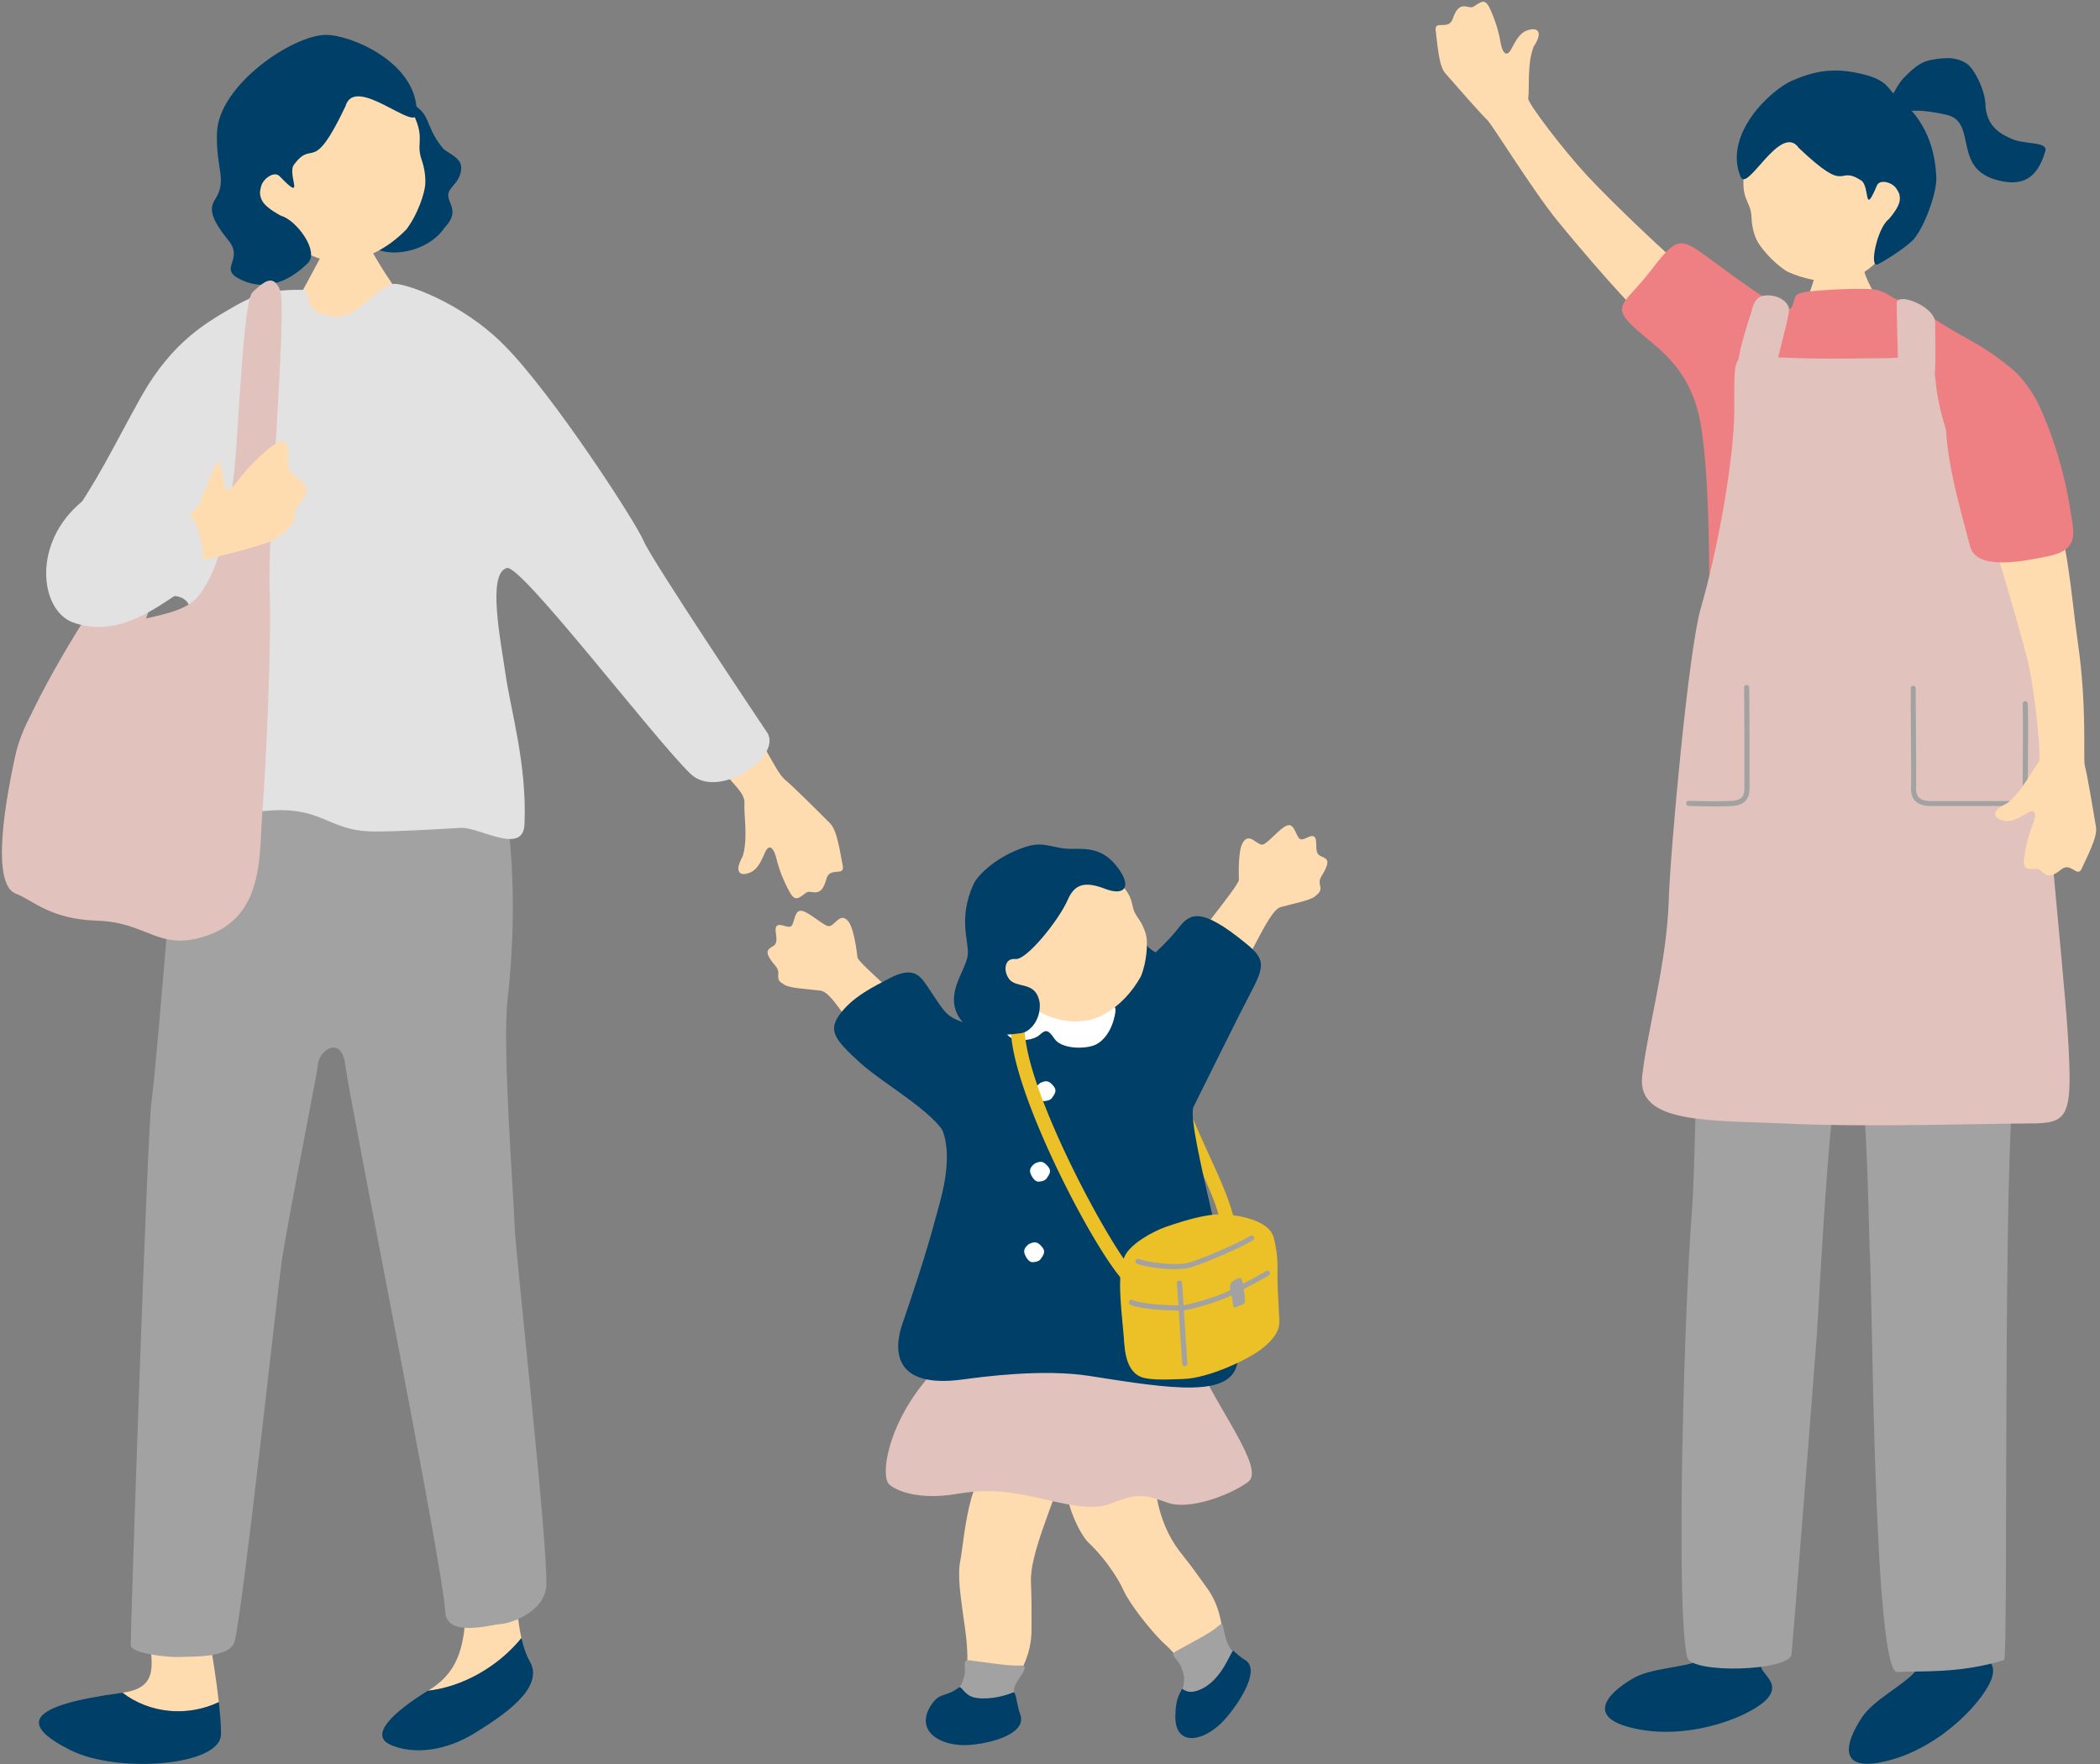 <svg width="275" height="231" fill="none" xmlns="http://www.w3.org/2000/svg"><rect width="100%" height="100%" fill="#808080" stroke="none"/><path d="M250.88 218.818c-1.764 2.012-5.473 3.708-7.056 6.082-2.148 3.222-3.482 7.507 3.63 5.608 7.112-1.9 12.686-8.22 13.432-10.944.723-2.68-2.182-2.476-2.691-3.595-2.239 1.447-4.749 2.532-7.315 2.849Z" fill="#003F67"/><path d="M255.3 201.996s-7.733 2.012-7.62 3.324c.113 1.311 3.946 8.004 4.149 11.192.057.837-.327 1.594-.961 2.307 2.567-.317 5.066-1.402 7.316-2.849 0-.023-.023-.046-.034-.068-.419-1.21-1.617-12.301-2.85-13.906Zm-32.552 15.408c-2.453 1.052-6.535.973-8.988 2.431-3.336 1.967-6.388 5.257.836 6.625 7.225 1.368 14.993-1.899 16.847-4.036 1.82-2.092-.893-3.177-.871-4.409-2.645.328-5.37.226-7.824-.599v-.012Z" fill="#003F67"/><path d="M234.032 204.167s-7.847-1.538-8.311-.317c-.463 1.232.091 8.92-1.108 11.882-.316.78-.994 1.289-1.865 1.662 2.454.825 5.178.938 7.824.599v-.079c.147-1.266 3.878-11.791 3.46-13.77v.023Z" fill="#003F67"/><path d="M261.439 101.297c1.538.328 5.19 8.479 4.635 22.599-.226 5.687-1.831 15.297-2.283 17.852-1.538 8.739-.792 75.486-1.346 75.644-5.97 1.82-10.922 1.379-13.997 1.56-3.075.181-3.245-49.065-3.584-54.921-.249-4.263-.238-27.653-2.929-27.913-2.103-.204-3.606 32.966-4.036 38.935-.452 6.196-3.12 39.942-3.29 41.57-.226 2.239-13.195 2.601-13.681.396-1.571-7.19-.26-47.505.622-58.2.712-8.604.848-56.437 3.324-56.132 1.266.159 36.542-1.379 36.542-1.379l.023-.011Z" fill="#A2A2A2"/><path d="M237.865 31.94c.305 0 5.28.045 5.653.01.147.645.441 3.211.746 4.037.769 2.08 2.42 4.51 3.765 6.218 3.437 4.669-16.032 3.504-14.133 1.334 1.753-1.979 3.336-5.11 3.935-8.22.226-1.141.034-2.939.034-3.368v-.012Z" fill="#FFDBB0"/><path d="M248.109 30.582c-1.436 3.618-4.195 5.72-6.705 6.105-2.521.385-4.997-.045-7.372-1.13-1.945-1.21-3.595-3.268-4.014-4.183-.395-.848-.621-1.9-.655-2.928-.079-2.397-1.708-2.103-.769-7.123.282-1.526 2.397-8.637 9.124-10.05 5.913-1.244 13.409 11.757 10.402 19.32l-.011-.01Z" fill="#FFDBB0"/><path d="M235.536 19.334c-2.397-3.279-6.716 5.946-7.597 3.821-2.341-5.63 4.081-11.464 6.738-12.594 2.815-1.21 5.359-1.81 9.26-.848 3.449.836 3.279 2.08 4.681 3.177 3.607 2.815 4.805 6.726 4.952 10.39.068 1.672-1.289 5.957-2.906 7.98-.61.77-3.245 2.579-4.76 3.347-1.198.61-.079-4.782 1.425-5.89 2.069-2.396 1.538-3.222.984-4.047-.554-.825-2.16-1.232-2.522-.385-1.786 4.217-.87.102-2.08-.666-3.279-2.103-1.493 2.091-8.186-4.274l.011-.011Z" fill="#003F67"/><path d="M246.627 14.711c.712-1.164 1.718-3.561 2.691-4.534.972-.972 2.023-2.034 3.504-2.317 2.307-.441 3.494-.294 4.67.43 1.04.644 2.555 3.64 2.521 5.731.283 2.725 2.126 3.573 3.358 4.138 1.753.814 4.839.328 4.466 1.628-1.074 3.788-3.177 4.364-5.415 3.99-7.191-1.197-3.178-7.811-7.576-8.76-4.398-.95-4.748-.329-8.242-.306h.023Z" fill="#003F67"/><path d="M216.79 43.03c-2.963-2.317-10.063-10.717-12.788-14.052-3.313-4.06-8.547-12.595-9.248-13.273-1.074-1.051-3.754-4.126-5.473-6.094-.701-.802-.927-2.419-1.277-5.641-.159-1.424 1.696.08 2.238-1.515.905-2.68 2.036-1.13 2.748-1.605 1.244-.814 1.571-1.074 2.34.769.769 1.842 1.04 3.108 1.187 4.013.147.904.668 2.193 1.436.712.769-1.48 1.289-2.25 2.443-2.476 1.153-.226 1.571.554.441 2.239-.882 2.238-.521 5.426-.713 6.794-.079.588 4.523 6.637 7.632 10.006 3.482 3.764 10.865 10.728 13.511 12.899 4.263 3.527-1.707 9.384-4.477 7.213v.011Z" fill="#FFDBB0"/><path d="M224.953 34.651c3.358 2.488 9.147 6.772 9.69 5.585.746-1.628-.34-1.91 3.934-2.216 3.166-.226 4.805-.214 6.049-.18 2.227.045 2.94 1.153 3.799 1.356 2.804.667 3.053 1.753 9.124 5.11 4.24 2.34 8.197 5.144 9.939 9.904 1.967 5.37-.781 2.08-3.958 8.501-2.555 5.178.905 14.38.905 23.55 0 4.228.701 13.182.814 20.802.045 3.222-14.461 3.052-17.231 2.668-2.318-.317-11.894-.758-15.071.181-2.171.644-11.567.373-11.702-3.211-.374-9.655 2.555-14.516 2.555-19.276 0-4.873.396-23.741-1.12-32.04-1.469-8.072-6.58-10.242-9.271-13.08-2.295-2.42-.373-2.792 2.736-6.828 3.731-4.862 3.856-4.477 8.797-.814l.011-.012Z" fill="#EE8084"/><path d="M230.289 46.649c7.112.508 13.873.248 16.813.248 4.161 0 5.924-1.956 6.422 3.426.486 5.381 4.048 14.426 9.429 22.012 5.382 7.574 4.014 11 4.014 17.116s3.268 37.511 3.788 45.561c.735 11.497.214 12.108-5.167 12.108-5.382 0-20.623.52-31.138.034-10.515-.487-20.137.101-19.402-6.252.735-6.354 3.234-14.799 3.483-23.109.181-6.116 2.566-32.537 4.183-38.121 2.205-7.575 4.398-19.559 4.398-26.161s-.249-7.089 3.177-6.851v-.011Z" fill="#E2C2BC"/><path d="M229.464 40.442c-1.074 3.437-1.99 6.128-2.036 9.078-.022 1.673.351 2.827 2.171 2.714 1.821-.102 2.635-.012 2.669-2.092.034-2.08 2.069-8.513 2.001-9.61-.068-1.096-1.527-1.955-3.008-1.842-.938.079-1.413.463-1.82 1.752h.023Zm18.916-.703c0-1.594 5.031.418 5.031 2.498s.102 4.048-.022 6.365c-.125 2.318-.724 1.832-2.567 1.707-.984-.056-2.159.328-2.261-2.871a385.292 385.292 0 0 1-.181-7.7Z" fill="#E2C2BC"/><path d="M263.927 105.55h-11.002c-.983 0-1.673-.215-2.114-.667-.543-.554-.576-1.357-.554-1.922.034-.848 0-4.997-.022-8.321-.012-1.9-.023-3.618-.023-4.5a.328.328 0 0 1 .656 0c0 .882 0 2.6.022 4.5.023 3.516.057 7.495.023 8.355-.023.689.09 1.153.373 1.435.305.317.837.475 1.639.475h11.002a.328.328 0 0 1 0 .656v-.011Zm1.277-1.335a.328.328 0 0 1-.328-.328v-1.718c.023-2.951.057-8.434 0-9.994 0-.181.136-.34.317-.35.158 0 .339.135.35.316.068 1.582.034 7.077 0 10.028v1.718a.328.328 0 0 1-.328.328h-.011Zm-40.816 1.38a96.36 96.36 0 0 1-3.256-.057.325.325 0 0 1-.317-.35c0-.181.158-.34.351-.317 1.187.045 4.296.091 5.608 0 1.232-.079 1.662-.52 1.662-1.684 0-2.612 0-11.283-.046-13.149 0-.18.136-.339.328-.339s.339.136.339.328c.046 1.82.046 9.813.046 13.171 0 1.515-.701 2.238-2.284 2.351-.588.034-1.493.057-2.42.057l-.011-.011Z" fill="#A2A2A2"/><path d="M268.696 66.556c2.013 2.985 2.601 12.097 3.392 17.512 1.244 8.536.69 15.206.916 16.144.362 1.459 1.04 5.483 1.47 8.061.17 1.051-.475 2.544-1.866 5.472-.61 1.289-1.402-.95-2.702.124-2.182 1.809-2.318-.102-3.177-.079-1.492.045-1.899.09-1.594-1.877.316-1.967.746-3.188 1.097-4.036.35-.848.576-2.227-.848-1.356-1.436.859-2.273 1.243-3.381.836-1.097-.407-1.052-1.3.791-2.137 1.934-1.447 3.291-4.352 4.173-5.415.384-.463-.351-8.027-1.255-12.515-.475-2.351-4.636-16.732-5.269-17.919-2.578-4.895 6.286-5.71 8.253-2.792v-.023Z" fill="#FFDBB0"/><path d="M263.304 48.173c4.636 3.606 7.101 14.267 7.711 17.998.611 3.731 1.357 5.811-2.86 6.682-4.218.882-9.407 1.673-10.176-1.334-1.142-4.477-3.697-12.741-3.075-18.089.622-5.347 5.246-7.71 8.412-5.257h-.012Z" fill="#EE8084"/><path d="M147.801 119.771c.893 1.662 1.764 4.07 3.561 4.963 1.595.791 2.352 2.826.588 4.951-.938 1.131-3.222 2.476-5.709 2.182-2.42-.282-3.076-.881-3.89-3.47-.757-2.431.238-4.183 1.3-6.365 1.063-2.171 3.596-3.301 4.139-2.273l.011.012Z" fill="#003F67"/><path d="M133.057 190.418c-3.075-1.176-5.393 4.081-5.879 5.845-.859 3.12-1.119 6.557-1.436 8.173-.497 2.533.464 6.965.791 10.096.17 1.707.43 5.314-.723 6.512-.113.113-.226.622.316.837.532.214 6.479.791 6.377-.181-.045-.396.181-.859.362-1.266.645-1.47 2.227-3.528 2.216-7.112-.011-3.583.034-3.041-.079-6.263s2.521-9.27 3.347-11.904c1.108-3.539-2.103-3.528-5.292-4.749v.012Z" fill="#FFDBB0"/><path d="M127.032 217.426c2.069.283 5.291.769 6.557.678 1.267-.09.215 1.142-.44 2.182-.509.826-.385 1.108-.227 2.182.17 1.074-1.967 1.278-4.432 1.334-2.476.057-4.771-1.085-3.979-1.741.802-.667 1.322-1.017 1.718-2.408.407-1.436-.362-2.374.792-2.216l.011-.011Z" fill="#A2A2A2"/><path d="M125.573 220.977c-1.685 1.3-2.453.588-3.539 2.159-2.238 3.211.566 5.337 4.104 5.393 2.488.045 8.514-1.221 7.463-4.025-.441-1.175-.554-3.086-.927-2.882-1.414.621-3.788 1.051-5.258.621-1.153-.339-1.549-1.537-1.843-1.266Z" fill="#003F67"/><path d="M161.369 216.353c-.543-.384-.916-.825-1.074-1.526-.328-1.571-.317-4.239-2.273-6.93-1.956-2.691-1.639-2.318-3.471-4.658-1.843-2.34-2.86-5.325-3.211-8.094-.724-5.766-6.478-6.478-9.622-5.495-4.522 1.402-1.232 10.39.894 12.425 2.125 2.035 3.798 4.612 4.454 6.059 1.029 2.262 4.24 6.071 5.371 7.078 1.221 1.096 3.301 3.278 2.894 5.166a3.89 3.89 0 0 1-.271.826c2.928.18 5.393-1.979 6.32-4.851h-.011Z" fill="#FFDBB0"/><path d="M154.042 216.207c1.831-1.017 4.352-2.295 5.314-3.12.961-.837.644-.452 1.141 1.39.147.52.521 1.459 1.289 2.228.781.757-.802 2.193-2.747 3.719-1.945 1.526-4.466 2.001-4.229.995.238-1.006.453-1.605-.067-2.962-.532-1.402-1.719-1.685-.701-2.25Z" fill="#A2A2A2"/><path d="M161.538 216.184c-.305-.271-1.425 3.98-4.579 5.156-1.628.61-2.092-.34-2.194-.136-.441.927-.791 1.357-.848 3.38-.124 4.036 3.324 3.618 5.925 1.142 1.82-1.741 5.506-6.987 3.211-8.343-.656-.385-1.097-.814-1.515-1.199Z" fill="#003F67"/><path d="M121.423 134.32c-.972-1.458-9.045-8.163-9.135-8.943-.08-.78-.464-3.708-1.131-4.624-1.165-1.605-1.911.792-2.759.509-.848-.282-2.363-1.718-3.313-1.967-.961-.237-.961 1.018-1.334 1.809-.384.791-1.809-.554-2.137.328-.226.61.487 1.978-.373 2.464-.87.486-.927.814-.384 1.685.543.87 1.142 1.119 1.063 1.99-.08.87.169.994.848 1.413.678.418 2.838.52 4.669.735 1.832.214 4.523 6.331 8.808 10.288 1.402 1.3 7.213-2.691 5.201-5.698l-.023.011Z" fill="#FFDBB0"/><path d="M124.126 149.616c-.43-3.301-8.175-7.428-11.499-10.446-3.324-3.019-4.127-4.183-2.781-6.162 1.718-2.509 4.884-3.956 6.445-4.793 3.561-1.933 4.296-.305 5.551 1.549 2.702 4.013 1.854 3.278 8.163 5.392 1.425.475-4.647 23.866-5.879 14.471v-.011Z" fill="#003F67"/><path d="M126.703 167.457c2.024-1.13 9.362-.429 13.647-.599 4.161-.158 6.207.667 10.797-.09 3.596-.599 2.341 3.38 5.812 11.859 2.295 5.596 8.751 13.714 6.512 15.409-2.25 1.696-7.654 3.776-10.571 2.748-2.917-1.029-3.833-1.334-7.417.113-3.132 1.266-8.129-.622-12.121-1.266-3.335-.543-5.472-.43-8.14.011-5.122.859-7.982-.52-8.774-1.255-1.153-1.074-.283-7.349 4.466-13.239 4.749-5.89 3.222-11.316 5.789-13.702v.011Z" fill="#E2C2BC"/><path d="M154.359 126.057c.757-1.583 7.914-10.062 7.88-10.854-.034-.78-.09-3.73.441-4.737.916-1.752 2.001.498 2.804.091.803-.407 2.081-2.046 2.996-2.431.905-.384 1.097.871 1.594 1.594.498.724 1.708-.814 2.16.012.317.565-.192 2.035.735 2.385.927.351 1.04.667.633 1.617-.407.949-.961 1.277-.757 2.114.203.848-.023 1.006-.634 1.526-.61.52-2.724.927-4.511 1.413-1.786.486-4.568 8.491-8.231 13.035-1.198 1.493-6.659-2.498-5.11-5.765Z" fill="#FFDBB0"/><path d="M160.995 162.268a.9.9 0 0 1-.893-.78c-.373-2.86-1.674-5.709-3.324-9.304-.792-1.719-1.685-3.675-2.59-5.879a.899.899 0 0 1 .498-1.176.9.9 0 0 1 1.176.498c.893 2.17 1.775 4.103 2.555 5.822 1.707 3.742 3.064 6.693 3.471 9.824a.887.887 0 0 1-.78 1.006h-.113v-.011Z" fill="#ECC128"/><path d="M156.303 144.925c1.458-2.928 6.173-12.47 7.598-15.161 2.069-3.889 1.548-4.466-1.866-7.111-5.416-4.183-6.513-2.668-7.96-.814-2.035 2.6-11.114 10.785-13.432 10.751-1.73-.022-1.436.08-3.968-.678-1.854-.554-7.315 1.843-10.074 3.607-2.363 1.514-5.02 7.868-3.2 12.447 1.538 3.878-.339 9.485-.746 11.045-1.357 5.246-3.731 12.165-4.466 14.29-1.278 3.663-1.063 8.547 7.835 7.349 2.533-.339 10.538-1.436 16.677-.464 10.922 1.73 18.509 2.86 19.334-1.707.972-5.359-6.908-31.18-5.732-33.554Z" fill="#003F67"/><path d="M136.246 141.793c-.373.294-.859.724-.554 1.413.317.69.678 1.029 1.097.984.791-.102.882-.238 1.232-.803.351-.565.204-.927-.305-1.436-.509-.508-.916-.395-1.481-.147l.011-.011Zm-.713 10.549c-.373.294-.859.724-.554 1.413.317.69.679 1.029 1.097.984.791-.102.882-.238 1.232-.803.351-.565.204-.927-.305-1.436-.509-.508-.916-.395-1.481-.147l.011-.011Zm-.768 10.547c-.373.294-.86.723-.554 1.413.316.69.678 1.029 1.096.984.792-.102.882-.238 1.233-.803.35-.565.203-.927-.305-1.436-.509-.509-.916-.396-1.482-.147l.012-.011Zm-2.725-31.158c-1.425.995-.938 3.256.215 4.081.712.509 2.906.588 3.889-.294.667-.599 1.041-.859 1.934.498.848 1.289 3.618 1.39 5.065.916 1.255-.407 2.51-1.9 2.906-4.308.305-1.888-1.888-.723-3.528-.294-2.442.645-4.308.407-5.857-.429-1.695-.927-2.758-1.481-4.624-.181v.011Z" fill="#fff"/><path d="M147.236 176.093c-.249-3.912-1.165-9.146.079-11.656.757-1.538 3.528-3.154 5.517-3.833 5.575-1.899 7.259-1.718 9.351-1.356 1.097.192 4.07.87 4.59 2.747.679 2.487.498 4.364.509 5.302.034 1.865.136 3.166.249 5.517.045.961-.159 2.182-2.409 3.9-1.718 1.323-6.862 3.765-10.141 3.867-1.775.056-4.263.215-5.518-.249-1.583-.576-2.114-2.566-2.216-4.239h-.011Z" fill="#ECC128"/><path d="M153.884 166.199c-1.696 0-3.788-.294-4.964-.69a.337.337 0 0 1-.215-.429.342.342 0 0 1 .43-.215c1.606.543 5.054.882 6.501.486 1.538-.407 6.23-2.397 8.096-3.516.158-.09.373-.045.463.113.091.158.045.373-.113.464-1.944 1.153-6.659 3.154-8.276 3.584-.486.135-1.165.192-1.922.192v.011Zm1.267 12.707a.335.335 0 0 1-.339-.316c-.068-.984-.215-3.177-.351-5.348-.135-2.148-.282-4.262-.339-5.189a.341.341 0 0 1 .317-.362c.192 0 .35.125.361.317.068.927.204 3.052.34 5.189.147 2.171.282 4.364.35 5.336a.34.34 0 0 1-.316.362h-.023v.011Z" fill="#A2A2A2"/><path d="M154.642 171.627h-.124c-1.187-.022-4.783-.09-6.479-.757a.343.343 0 0 1-.192-.441.346.346 0 0 1 .441-.192c1.583.622 5.088.689 6.241.712h.091c.825.011 4.488-1.051 5.935-1.741 1.448-.678 4.139-2.091 5.235-2.758a.332.332 0 0 1 .464.113c.09.158.045.373-.113.463-1.108.667-3.833 2.103-5.292 2.793-1.447.678-5.178 1.808-6.218 1.808h.011Z" fill="#A2A2A2"/><path d="M161.425 167.783c.475-.305 1.029-.644 1.187-.26.158.385.362 1.809.396 2.431.034.633.136.746-.678 1.029-.815.282-.758.542-.928-.622-.169-1.165-.655-2.148.034-2.578h-.011Z" fill="#A2A2A2"/><path d="M148.298 168.508a.93.93 0 0 1-.532-.169c-3.312-2.42-14.924-24.194-15.376-33.136a.915.915 0 0 1 .859-.95.923.923 0 0 1 .95.859c.452 8.705 12.177 29.971 14.642 31.768.407.294.486.86.192 1.255a.92.92 0 0 1-.724.373h-.011Z" fill="#ECC128"/><path d="M135.985 132.433c3.098 1.73 6.354 1.64 8.479.464 2.126-1.176 3.754-2.906 4.941-5.042.803-1.979.894-4.376.701-5.28-.18-.825-.588-1.696-1.13-2.442-1.278-1.741.113-2.476-3.381-5.483-1.063-.916-6.625-4.737-12.505-1.877-5.167 2.51-3.595 16.031 2.895 19.66Z" fill="#FFDBB0"/><path d="M146.444 113.713c-1.82-2.487-3.765-2.6-5.925-2.555-2.634.068-3.64-1.108-6.241-.249-3.629 1.187-6.196 3.55-6.817 4.929-2.036 4.523-.521 7.507-.735 9.259-.227 1.866-2.59 4.489-1.538 7.304.961 2.566 3.72 3.617 8.581 2.883 1.131-.17 2.544-1.73 2.386-3.935-.396-2.622-2.442-2.046-3.595-2.769-1.187-.747-1.312-3.2.429-2.996 1.436.169 5.687-5.099 6.841-7.767.983-2.284 2.521-2.329 4.952-1.402 2.363.904 3.516-.17 1.662-2.702Z" fill="#003F67"/><path d="M31.538 40.294c-2.307 2.724-17.276 36.11-19.696 39.648-2.42 3.538-12.041 19.524-9.418 20.915 8.502 4.488 14.359-10.56 15.297-15.353.939-4.793 12.742-33.26 13.828-36.697.814-2.567 4.952-10.209 3.923-11.238-.848-.848-3.053 1.685-3.923 2.725h-.011Z" fill="#E2C2BC"/><path d="M96.99 93.044c2.623 3.324 4.579 8.004 5.732 8.988 1.165.983 4.093 3.889 5.959 5.765.757.758 1.108 2.374 1.684 5.608.26 1.424-1.718.045-2.148 1.696-.724 2.769-1.967 1.288-2.668 1.809-1.199.915-1.515 1.198-2.42-.611-.904-1.809-1.266-3.064-1.481-3.968-.215-.905-.837-2.171-1.504-.622s-1.142 2.363-2.284 2.679c-1.153.317-1.628-.441-.61-2.227.735-2.329.136-5.517.237-6.919.102-1.402-1.436-2.487-3.29-4.793-1.865-2.306.158-10.74 2.781-7.405h.012ZM47.287 28.502c-.26.01-3.73.486-4.059.474-.102.6-.395 2.815-.69 3.562-.282.746-4.319 8.162-4.624 8.547 4.048 3.29 12.709 1.424 15.105-1.911-.712-.328-4.51-6.162-4.895-7.586-.283-1.04-.803-2.69-.826-3.098l-.01.012ZM16.048 221.667c7.327-1.007 1.232-7.541 4.41-14.087 0 0 4.002-3.245 5.19-.497.904 2.102 2.385 10.22 3.007 15.805-4.195 2.001-9.125 1.447-12.607-1.221Z" fill="#FFDBB0"/><path d="M16.003 221.678h.046c3.47 2.668 8.4 3.222 12.606 1.221.193 1.741.306 3.244.283 4.228-.08 4.149-13.534 5.144-19.684 2.069-7.056-3.516-5.337-5.913 6.75-7.518Z" fill="#003F67"/><path d="M68.283 214.499c-.837-3.719-.791-8.739-1.006-12.357-3.731-2.475-6.41-2.317-6.275 5.156.147 7.461-.52 11.396-4.85 14.041a.41.41 0 0 0-.114.079c4.557-.509 9.238-3.188 12.256-6.907l-.01-.012Z" fill="#FFDBB0"/><path d="M68.283 214.5c-3.019 3.731-7.688 6.399-12.256 6.908-4.274 2.634-7.88 5.788-4.839 7.099 3.064 1.312 7.225.769 10.967-1.548 3.754-2.318 9.215-5.924 7.225-9.395-.486-.837-.837-1.888-1.097-3.064Z" fill="#003F67"/><path d="M23.837 98.924c-.248 1.414-3.29 40.485-3.99 45.267-.566 3.799-2.782 70.173-2.726 71.27.068 1.096 5.066 1.616 6.524 1.526 1.447-.091 6.377.169 7.044-1.956 1.006-3.166 5.653-46.013 6.185-49.744.7-4.906 4.692-24.826 4.726-25.686.102-2.114 3.177-4.183 3.64 0 .475 4.183 12.788 65.538 13.07 71.462.17 3.437 5.936 1.684 7.282 1.605 1.345-.079 5.834-1.628 5.958-5.144.192-5.46-4.013-43.153-4.138-46.657-.18-5.042-1.65-23.662-.95-29.892 2.149-18.981-1.3-32.152-2.125-33.373-1.47-2.17-40.51 1.334-40.51 1.334l.01-.012Z" fill="#A2A2A2"/><path d="M100.426 95.882c-.486-.723-15.14-22.622-16.145-25.053C83.274 68.4 72.443 51.712 66.1 45.28c-5.721-5.81-13.228-8.241-14.517-8.106-2.137.226-4.885 4.726-8.005 4.296-4.478-.621-2.533-3.516-3.89-3.516-2.306 0-5.212-.045-8.943 2.137-3.358 1.967-8.107 4.398-12.347 12.018-3.866 6.953-5.291 10.322-10.04 17.139-2.148 3.075 10.39 8.716 13.998 8.761 4.974.068 1.594 6.298.893 12.255-1.199 10.277-4.737 16.111-.35 17.23 3.968 1.017 8.456-.938 11.464-1.266 7.971-.859 8.367 2.634 14.63 2.657 3.336.011 8.005-.283 11.318-.475 2.476-.147 8.209 3.685 8.378-.498.317-7.834-1.786-14.776-2.487-19.615-.679-4.703-2.408-13.204.18-13.917 1.844-.508 19.267 22.34 24.038 26.952 3.618 3.505 12.154-2.26 10.017-5.46l-.011.011Z" fill="#E2E2E2"/><path d="M58.265 29.746c-1.752 2.702-5.777 3.867-8.423 3.076-5.63-1.696.464-6.185.905-8.615.328-1.775.135-4.986.712-6.286.576-1.3-1.12-7.891 3.584-3.527 1.232 1.142 1.017 2.724 2.962 5.02.6.711 2.555 1.175 2.386 2.77-.204 1.898-1.741 2.305-1.696 3.425.045 1.119 1.47 2.114-.419 4.137h-.01Z" fill="#003F67"/><path d="M36.737 30.502c2.917 3.155 6.58 4.229 9.328 3.63 2.748-.6 5.122-2.024 7.146-4.082 1.526-2.012 2.408-4.782 2.476-5.901.068-1.03-.113-2.205-.486-3.268-.871-2.498.927-2.849-2.024-7.642-.894-1.458-5.88-7.948-13.376-6.738-6.58 1.051-9.158 17.41-3.064 24.001Z" fill="#FFDBB0"/><path d="M45.23 13.952c1.176-4.33 9.27 3.46 9.339.927.18-6.715-8.74-10.355-11.917-10.31-4.444.068-14.009 6.625-14.235 12.786-.18 4.907 1.447 6.195-.328 8.886-1.017 1.55.441 3.505 1.854 5.28 2.036 2.555-1.424 3.629 1.527 5.065 3.652 1.786 6.851-.147 8.853-2.148 1.537-1.538-1.538-5.653-3.528-6.184-3.075-1.651-2.872-2.714-2.623-3.788.249-1.074 1.741-2.125 2.442-1.39 3.505 3.64.939-.238 1.877-1.504 2.544-3.46 2.363 1.572 6.739-7.642v.022Z" fill="#003F67"/><path d="M17.834 81.264c5.212-1.085 7.168-1.696 8.582-3.787 2.42-3.584 3.47-8.457 4.262-15.873.633-5.879 1.13-22.237 2.43-23.38 1.177-1.028 2.635-2.645 3.574-.203.938 2.453-1.674 32.107-1.38 39.06.294 6.953-.486 23.527-.938 29.146-.452 5.63.362 13.871-7.541 16.392-6.14 1.956-7.485-1.854-14.145-2.057-6.082-.192-8.276-2.623-10.616-3.539-2.951-1.153-1.787-10.141-.09-17.93 2.125-9.745 12.176-17.071 15.862-17.84v.011Z" fill="#E2C2BC"/><path d="M20.717 75.498c3.267-1.526 5.834-2.17 7.168-2.465 1.334-.294 7.519-1.865 8.265-2.498.746-.633 2.59-1.832 2.42-2.872-.17-1.04 1.288-2.42 1.503-2.973.215-.554-.18-1.55-1.187-2.126-1.018-.576-1.3-1.605-1.198-2.611.09-1.006.271-2.16-.927-2.07-1.199.08-4.433 3.528-5.156 4.466-.724.939-1.922 2.85-2.227 1.04-.306-1.82-.69-3.674-1.21-2.43-.52 1.244-1.979 4.963-2.431 5.585-.791 1.085-4.048 1.515-6.31 2.476-1.933.814-.78 7.473 1.313 6.489l-.023-.011Z" fill="#FFDBB0"/><path d="M21.599 66.014c4.183-.768 4.918 5.461 4.963 6.614.046 1.153 1.165 3.098-1.594 4.195-2.759 1.096-8.547 7.167-15.4 4.691-4.33-1.56-5.46-10.412 1.2-15.861 4.058-3.324 3.651 1.684 10.82.361h.01Z" fill="#E2E2E2"/></svg>